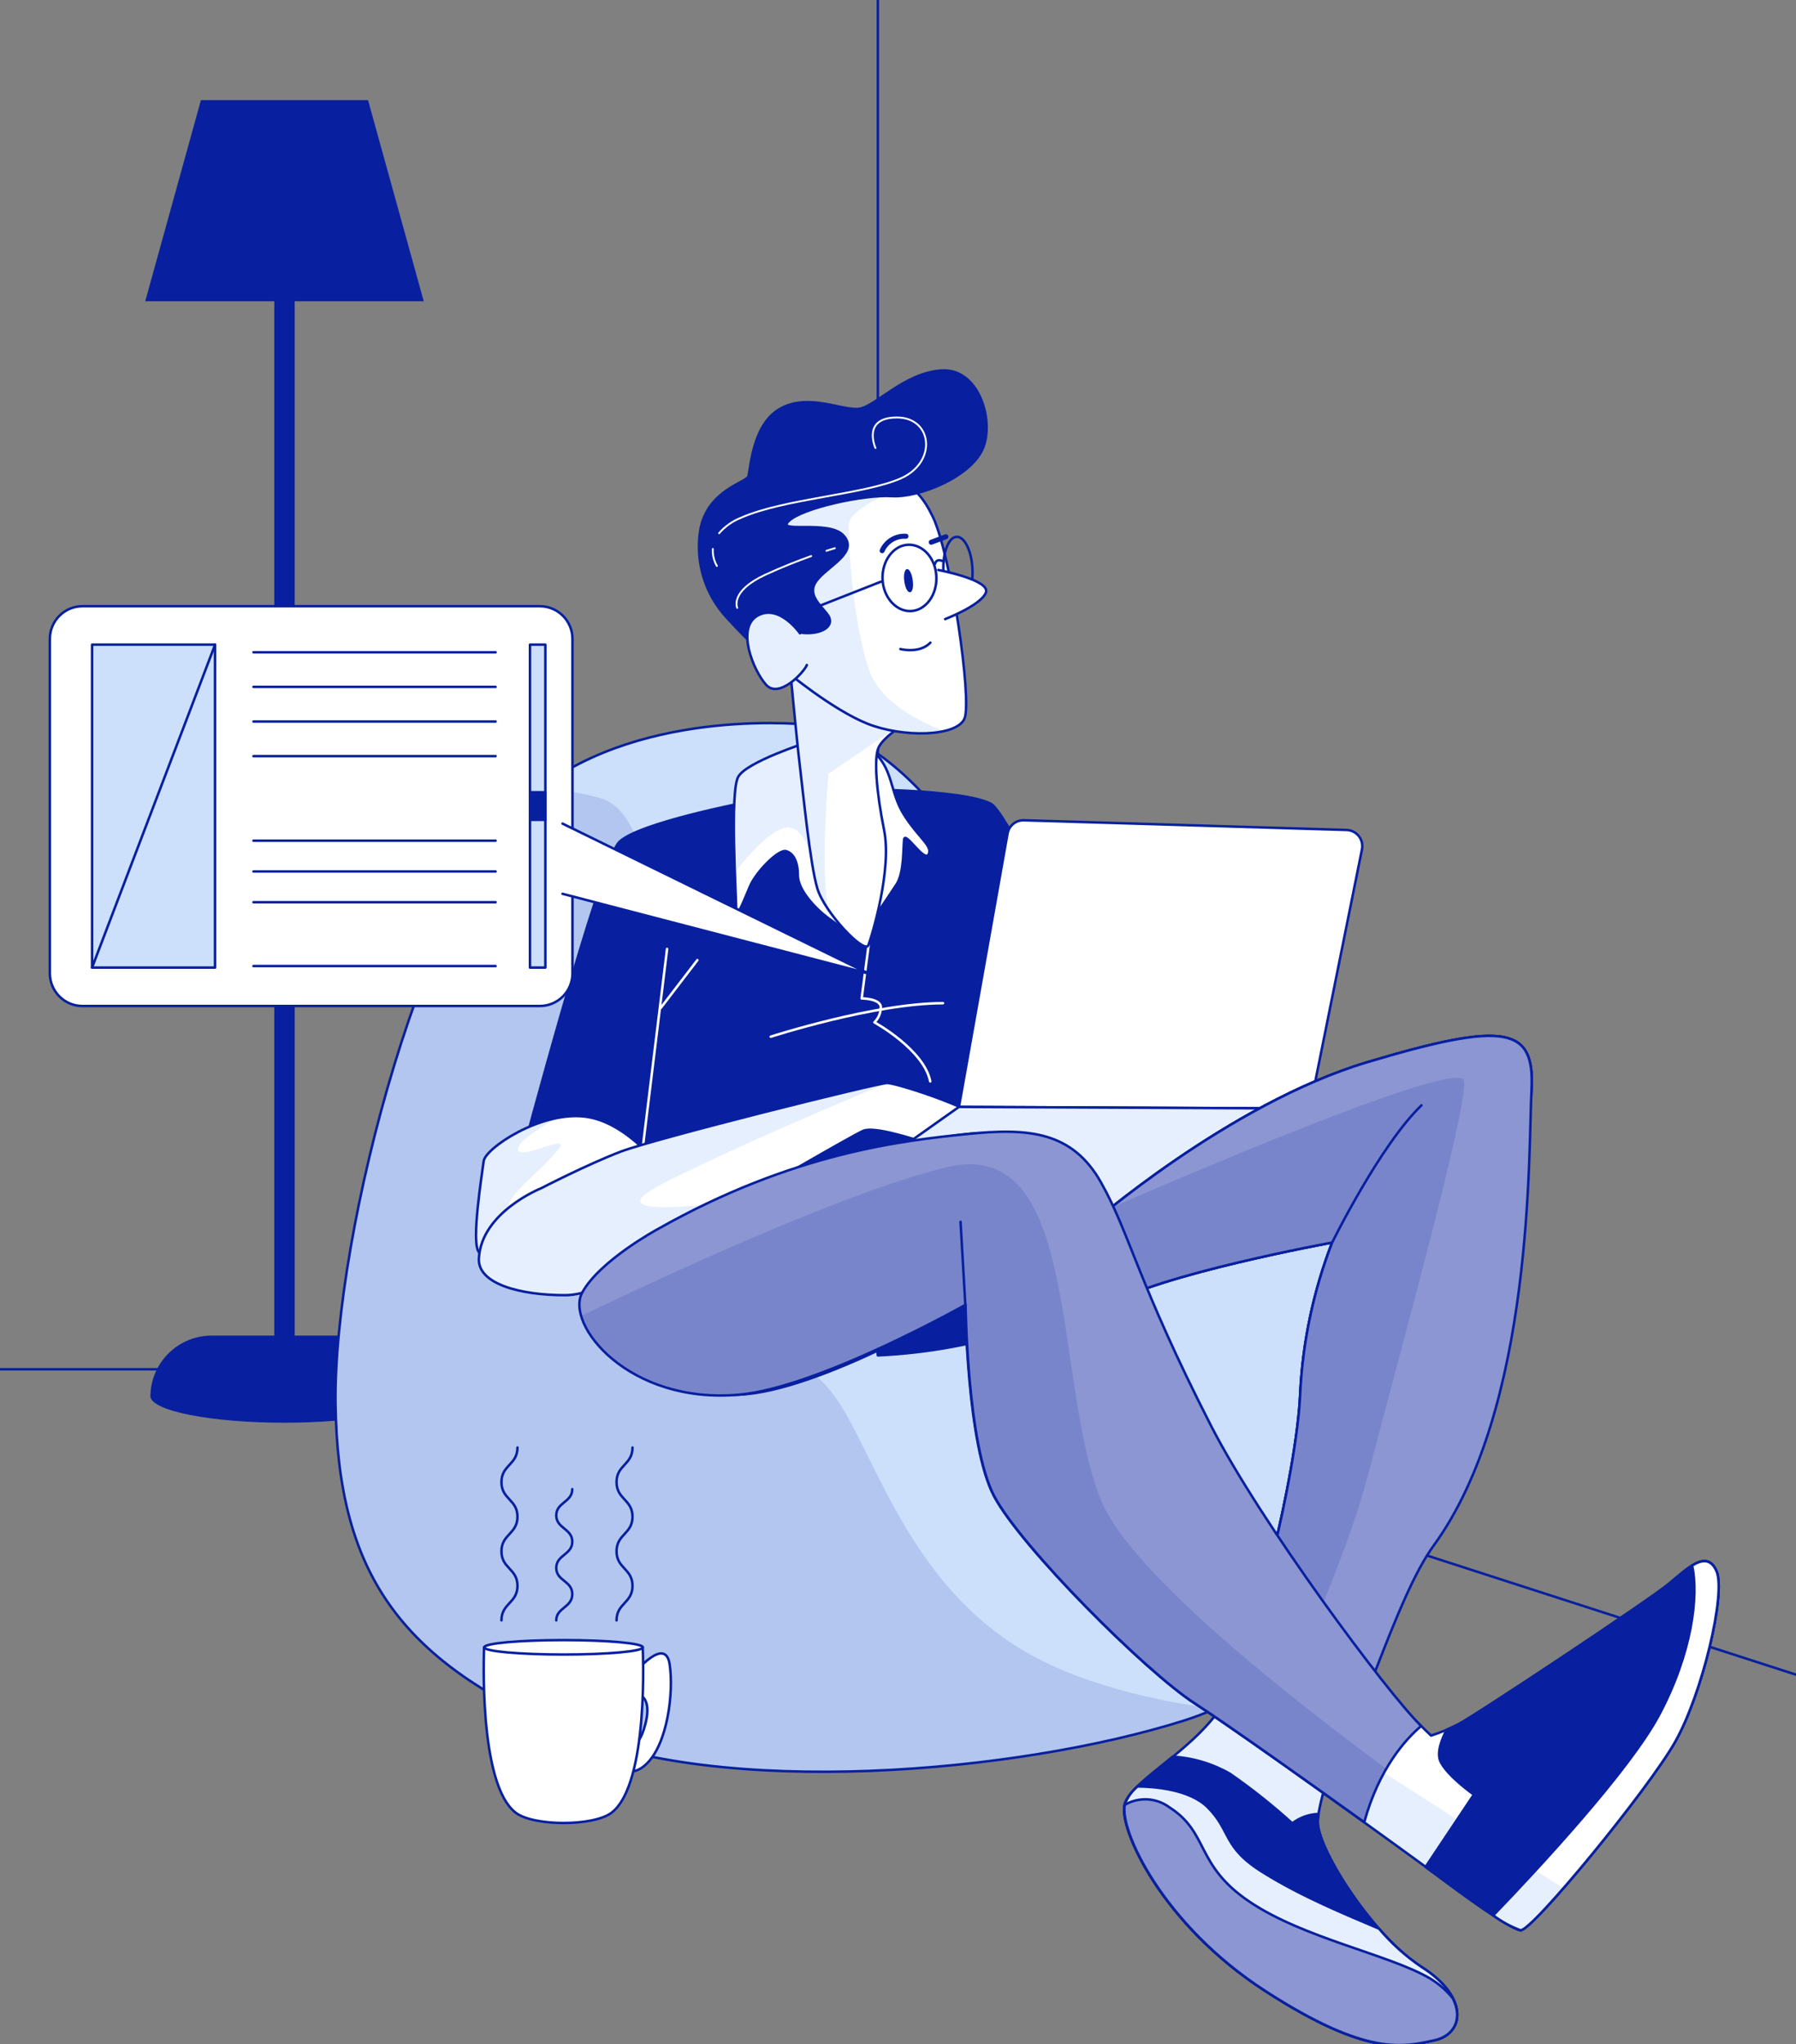<svg width="719" height="818" viewBox="0 0 719 818" fill="none" xmlns="http://www.w3.org/2000/svg">
<rect x="0" y="0" width="719" height="818" fill="#808080" stroke="none"/>
<g clip-path="url(#clip0_254_34193)">
<path d="M351.438 542.247V-32.25" stroke="#08209F" stroke-linecap="round" stroke-linejoin="round"/>
<path d="M-22.008 547.941H340.379L890.945 725.649" stroke="#08209F" stroke-linecap="round" stroke-linejoin="round"/>
<path d="M143.006 534.458H117.977V120.557H169.644L147.348 40.08H80.433L58.137 120.557H109.804V534.458H84.698C78.279 534.463 72.118 536.986 67.538 541.485C62.959 545.983 60.326 552.098 60.206 558.517C60.206 558.517 60.206 558.644 60.206 558.695C60.206 558.695 60.206 558.849 60.206 558.9C60.946 564.672 84.647 569.32 113.839 569.32C143.032 569.32 166.733 564.672 167.473 558.9C167.453 552.419 164.868 546.21 160.283 541.63C155.698 537.05 149.487 534.471 143.006 534.458Z" fill="#08209F"/>
<path d="M325.184 290.14C325.184 290.14 258.652 282.248 214.876 316.395C171.101 350.542 133.455 493.234 134.323 561.579C135.192 629.924 160.604 664.02 224.505 692.012C288.406 720.004 407.448 709.533 473.98 688.513C540.511 667.494 562.399 594.015 561.531 554.581C560.663 515.148 516.887 469.661 501.997 460.083C487.107 450.506 445.094 430.329 424.1 398.787C403.106 367.245 372.433 298.9 325.184 290.14Z" fill="#CCDFFB"/>
<path opacity="0.13" d="M486.188 683.789C461.031 680.392 431.2 673.573 408.623 659.858C360.94 630.921 349.038 576.419 332.003 555.987C314.968 535.555 284.32 537.266 270.707 515.123C257.094 492.979 279.212 329.549 240.059 319.333C232.113 317.038 223.887 315.86 215.617 315.834C215.387 316.038 215.106 316.192 214.876 316.396C171.101 350.543 133.455 493.235 134.323 561.58C135.192 629.925 160.604 664.021 224.505 692.013C288.406 720.004 407.448 709.533 473.98 688.514C478.143 687.194 482.221 685.616 486.188 683.789Z" fill="#08209F"/>
<path d="M325.184 290.14C325.184 290.14 258.652 282.248 214.876 316.395C171.101 350.542 133.455 493.234 134.323 561.579C135.192 629.924 160.604 664.02 224.505 692.012C288.406 720.004 407.448 709.532 473.98 688.513C540.511 667.494 562.399 594.015 561.531 554.581C560.663 515.148 516.887 469.661 501.997 460.083C487.107 450.506 445.094 430.329 424.1 398.787C403.106 367.245 372.433 298.9 325.184 290.14Z" stroke="#08209F" stroke-linecap="round" stroke-linejoin="round"/>
<path d="M298.98 320.993C298.98 320.993 255.562 329.293 247.9 336.955C240.238 344.617 208.312 464.655 208.312 464.655C217.188 462.494 226.499 462.937 235.13 465.932C247.9 471.04 249.177 484.449 250.454 490.834C251.479 498.459 252.118 506.13 252.369 513.82C252.369 513.82 381.423 502.301 408.878 495.942C436.334 489.582 478.117 486.62 478.117 486.62C478.117 486.62 407.525 327.403 396.67 321.657C385.816 315.91 340.482 315.272 334.097 316.549C327.712 317.826 298.98 320.993 298.98 320.993Z" fill="#08209F" stroke="#08209F" stroke-linecap="round" stroke-linejoin="round"/>
<path d="M256.199 468.486L267.054 379.734" stroke="white" stroke-linecap="round" stroke-linejoin="round"/>
<path d="M264.5 403.36L279.186 384.205" stroke="white" stroke-linecap="round" stroke-linejoin="round"/>
<path d="M308.557 414.852C308.557 414.852 350.059 401.443 377.515 401.443" stroke="white" stroke-linecap="round" stroke-linejoin="round"/>
<path d="M347.735 378.254L344.951 399.529C344.951 399.529 351.975 399.529 352.613 402.721C352.657 403.905 352.452 405.085 352.013 406.184C351.573 407.284 350.907 408.279 350.059 409.106C350.059 409.106 369.853 419.961 372.407 432.731" stroke="white" stroke-linecap="round" stroke-linejoin="round"/>
<path d="M322.808 297.19C322.808 297.19 298.979 304.852 295.556 310.803C292.134 316.754 294.714 358.486 294.714 363.594C294.714 368.702 297.702 360.606 300.256 354.655C302.81 348.704 311.749 339.74 314.711 340.608C317.674 341.477 319.411 344.848 319.411 350.39C319.411 355.932 326.204 363.594 332.181 367.834C338.157 372.073 343.674 376.364 343.674 376.364C343.674 376.364 356.01 358.486 358.998 353.787C361.986 349.087 361.552 339.331 361.96 335.909C362.369 332.486 370.057 345.282 371.768 341.885C373.479 338.488 367.937 335.5 361.96 326.127C355.984 316.754 357.721 306.972 348.782 300.153C339.843 293.334 329.627 295.453 322.808 297.19Z" fill="white"/>
<path d="M295.557 310.777C293.309 314.761 293.667 334.631 294.177 349.087C299.617 342.089 310.83 328.859 317.317 331.362C325.592 334.554 328.759 358.077 328.759 358.077L323.165 297.189H322.808C322.808 297.189 298.979 304.851 295.557 310.777Z" fill="#CCDFFB"/>
<path opacity="0.5" d="M295.557 310.777C293.309 314.761 293.667 334.631 294.177 349.087C299.617 342.089 310.83 328.859 317.317 331.362C325.592 334.554 328.759 358.077 328.759 358.077L323.165 297.189H322.808C322.808 297.189 298.979 304.851 295.557 310.777Z" fill="white"/>
<path d="M322.808 297.19C322.808 297.19 298.979 304.852 295.556 310.803C292.134 316.754 294.714 358.486 294.714 363.594C294.714 368.702 297.702 360.606 300.256 354.655C302.81 348.704 311.749 339.74 314.711 340.608C317.674 341.477 319.411 344.848 319.411 350.39C319.411 355.932 326.204 363.594 332.181 367.834C338.157 372.073 343.674 376.364 343.674 376.364C343.674 376.364 356.01 358.486 358.998 353.787C361.986 349.087 361.552 339.331 361.96 335.909C362.369 332.486 370.057 345.282 371.768 341.885C373.479 338.488 367.937 335.5 361.96 326.127C355.984 316.754 357.721 306.972 348.782 300.153C339.843 293.334 329.627 295.453 322.808 297.19Z" stroke="#08209F" stroke-linecap="round" stroke-linejoin="round"/>
<path d="M266.417 469.765C266.417 469.765 251.732 448.694 233.854 446.779C215.976 444.863 194.267 459.549 193.628 464.657C192.99 469.765 188.52 497.22 191.713 501.051C194.905 504.882 207.037 508.075 230.661 500.413C254.286 492.751 263.863 483.173 266.417 469.765Z" fill="white"/>
<path d="M206.679 500.387C206.679 500.387 201.571 485.778 204.125 480.696C206.679 475.613 216.895 467.926 223.203 460.264C229.512 452.602 208.314 464.58 207.292 460.264C206.5 456.79 218.504 449.843 223.229 447.264C208.365 450.124 194.139 460.468 193.628 464.58C192.99 469.688 188.52 497.143 191.713 500.974C193.347 502.941 197.408 504.754 204.176 504.984C205.708 502.353 206.679 500.387 206.679 500.387Z" fill="#CCDFFB"/>
<path opacity="0.5" d="M206.679 500.387C206.679 500.387 201.571 485.778 204.125 480.696C206.679 475.613 216.895 467.926 223.203 460.264C229.512 452.602 208.314 464.58 207.292 460.264C206.5 456.79 218.504 449.843 223.229 447.264C208.365 450.124 194.139 460.468 193.628 464.58C192.99 469.688 188.52 497.143 191.713 500.974C193.347 502.941 197.408 504.754 204.176 504.984C205.708 502.353 206.679 500.387 206.679 500.387Z" fill="white"/>
<path d="M266.417 469.765C266.417 469.765 251.732 448.694 233.854 446.779C215.976 444.863 194.267 459.549 193.628 464.657C192.99 469.765 188.52 497.22 191.713 501.051C194.905 504.882 207.037 508.075 230.661 500.413C254.286 492.751 263.863 483.173 266.417 469.765Z" stroke="#08209F" stroke-linecap="round" stroke-linejoin="round"/>
<path d="M216.613 475.51C216.613 475.51 192.656 485.011 191.711 503.604C191.175 513.82 208.312 518.29 226.19 518.29C244.068 518.29 269.608 495.942 286.209 486.365C302.81 476.787 341.12 454.44 345.59 452.524C350.059 450.609 365.383 455.717 371.768 457.632C377.854 458.936 384.062 459.578 390.285 459.548C390.285 459.548 399.224 473.595 403.693 473.595C408.163 473.595 394.116 452.524 392.2 448.055C390.285 443.585 358.998 433.369 355.167 433.369C351.336 433.369 261.946 455.717 248.538 460.825C235.129 465.933 216.613 475.51 216.613 475.51Z" fill="white"/>
<path d="M266.697 472.854C303.194 454.593 355.167 433.369 355.167 433.369C351.336 433.369 261.946 455.717 248.538 460.825C235.129 465.933 216.613 475.51 216.613 475.51C216.613 475.51 192.656 485.011 191.711 503.604C191.175 513.82 208.312 518.29 226.19 518.29C244.068 518.29 269.608 495.942 286.209 486.365L296.272 480.542C271.882 483.632 239.267 486.543 266.697 472.854Z" fill="#CCDFFB"/>
<path opacity="0.5" d="M266.697 472.854C303.194 454.593 355.167 433.369 355.167 433.369C351.336 433.369 261.946 455.717 248.538 460.825C235.129 465.933 216.613 475.51 216.613 475.51C216.613 475.51 192.656 485.011 191.711 503.604C191.175 513.82 208.312 518.29 226.19 518.29C244.068 518.29 269.608 495.942 286.209 486.365L296.272 480.542C271.882 483.632 239.267 486.543 266.697 472.854Z" fill="white"/>
<path d="M216.613 475.51C216.613 475.51 192.656 485.011 191.711 503.604C191.175 513.82 208.312 518.29 226.19 518.29C244.068 518.29 269.608 495.942 286.209 486.365C302.81 476.787 341.12 454.44 345.59 452.524C350.059 450.609 365.383 455.717 371.768 457.632C377.854 458.936 384.062 459.578 390.285 459.548C390.285 459.548 399.224 473.595 403.693 473.595C408.163 473.595 394.116 452.524 392.2 448.055C390.285 443.585 358.998 433.369 355.167 433.369C351.336 433.369 261.946 455.717 248.538 460.825C235.129 465.933 216.613 475.51 216.613 475.51Z" stroke="#08209F" stroke-linecap="round" stroke-linejoin="round"/>
<path d="M403.362 333.509L383.9 442.948L524.37 443.586L545.262 339.792C545.436 338.876 545.409 337.933 545.184 337.029C544.96 336.124 544.542 335.279 543.959 334.551C543.377 333.823 542.644 333.23 541.811 332.812C540.978 332.394 540.064 332.161 539.133 332.13L409.9 328.248C408.361 328.197 406.855 328.701 405.656 329.666C404.456 330.631 403.642 331.995 403.362 333.509Z" fill="white" stroke="#08209F" stroke-linecap="round" stroke-linejoin="round"/>
<path d="M383.9 442.947L315.504 491.32L471.936 486.851L524.37 443.586L383.9 442.947Z" fill="white"/>
<path d="M383.9 442.947L315.504 491.32L471.936 486.851L524.37 443.586L383.9 442.947Z" fill="#CCDFFB"/>
<path opacity="0.5" d="M383.9 442.947L315.504 491.32L471.936 486.851L524.37 443.586L383.9 442.947Z" fill="white"/>
<path d="M383.9 442.947L315.504 491.32L471.936 486.851L524.37 443.586L383.9 442.947Z" stroke="#08209F" stroke-linecap="round" stroke-linejoin="round"/>
<path d="M435.619 490.835C435.619 490.835 491.807 441.67 547.357 425.069C602.906 408.468 614.399 411.022 613.122 435.924C611.845 460.825 585.028 591.079 567.15 624.281C549.272 657.483 526.925 718.141 527.563 729.634C528.202 741.127 549.911 774.967 569.066 787.099C588.221 799.23 586.305 813.916 574.174 816.47C562.042 819.024 547.995 823.493 506.493 796.676C464.99 769.859 447.751 731.549 450.305 721.972C452.859 712.394 479.676 699.624 490.53 680.469C501.385 661.314 519.263 589.802 520.54 557.239C521.577 536.681 525.888 516.42 533.31 497.22C533.31 497.22 463.075 509.99 442.643 522.76L435.619 490.835Z" fill="white"/>
<path d="M435.619 490.835C435.619 490.835 491.807 441.67 547.357 425.069C602.906 408.468 614.399 411.022 613.122 435.924C611.845 460.825 585.028 591.079 567.15 624.281C549.272 657.483 526.925 718.141 527.563 729.634C528.202 741.127 549.911 774.967 569.066 787.099C588.221 799.23 586.305 813.916 574.174 816.47C562.042 819.024 547.995 823.493 506.493 796.676C464.99 769.859 447.751 731.549 450.305 721.972C452.859 712.394 479.676 699.624 490.53 680.469C501.385 661.314 519.263 589.802 520.54 557.239C521.577 536.681 525.888 516.42 533.31 497.22C533.31 497.22 463.075 509.99 442.643 522.76L435.619 490.835Z" fill="#CCDFFB"/>
<path opacity="0.5" d="M435.619 490.835C435.619 490.835 491.807 441.67 547.357 425.069C602.906 408.468 614.399 411.022 613.122 435.924C611.845 460.825 585.028 591.079 567.15 624.281C549.272 657.483 526.925 718.141 527.563 729.634C528.202 741.127 549.911 774.967 569.066 787.099C588.221 799.23 586.305 813.916 574.174 816.47C562.042 819.024 547.995 823.493 506.493 796.676C464.99 769.859 447.751 731.549 450.305 721.972C452.859 712.394 479.676 699.624 490.53 680.469C501.385 661.314 519.263 589.802 520.54 557.239C521.577 536.681 525.888 516.42 533.31 497.22C533.31 497.22 463.075 509.99 442.643 522.76L435.619 490.835Z" fill="white"/>
<path d="M435.619 490.835C435.619 490.835 491.807 441.67 547.357 425.069C602.906 408.468 614.399 411.022 613.122 435.924C611.845 460.825 585.028 591.079 567.15 624.281C549.272 657.483 526.925 718.141 527.563 729.634C528.202 741.127 549.911 774.967 569.066 787.099C588.221 799.23 586.305 813.916 574.174 816.47C562.042 819.024 547.995 823.493 506.493 796.676C464.99 769.859 447.751 731.549 450.305 721.972C452.859 712.394 479.676 699.624 490.53 680.469C501.385 661.314 519.263 589.802 520.54 557.239C521.577 536.681 525.888 516.42 533.31 497.22C533.31 497.22 463.075 509.99 442.643 522.76L435.619 490.835Z" stroke="#08209F" stroke-linecap="round" stroke-linejoin="round"/>
<path d="M490.53 680.469C489.713 681.9 488.793 683.279 487.823 684.658C501.03 685.902 513.551 691.12 523.732 699.624C526.793 702.283 529.709 705.105 532.467 708.078C541.737 679.252 553.336 651.227 567.15 624.281C585.028 591.079 611.845 460.825 613.122 435.924C614.399 411.022 602.906 408.468 547.357 425.069C491.807 441.67 435.619 490.835 435.619 490.835L442.643 522.76C463.075 509.99 533.31 497.22 533.31 497.22C525.888 516.42 521.577 536.681 520.54 557.239C519.263 589.802 501.385 661.314 490.53 680.469Z" fill="white" stroke="#08209F" stroke-linecap="round" stroke-linejoin="round"/>
<path d="M490.53 680.469C489.713 681.9 488.793 683.279 487.823 684.658C501.03 685.902 513.551 691.12 523.732 699.624C526.793 702.283 529.709 705.105 532.467 708.078C544.7 691.63 558.467 639.759 573.995 618.407C614.118 563.266 611.845 460.825 613.122 435.924C614.399 411.022 602.906 408.468 547.357 425.069C491.807 441.67 435.619 490.835 435.619 490.835L442.643 522.76C463.075 509.99 533.31 497.22 533.31 497.22C525.888 516.42 521.577 536.681 520.54 557.239C519.263 589.802 501.385 661.314 490.53 680.469Z" fill="#08209F"/>
<path opacity="0.53" d="M490.53 680.469C489.713 681.9 488.793 683.279 487.823 684.658C501.03 685.902 513.551 691.12 523.732 699.624C526.793 702.283 529.709 705.105 532.467 708.078C544.7 691.63 558.467 639.759 573.995 618.407C614.118 563.266 611.845 460.825 613.122 435.924C614.399 411.022 602.906 408.468 547.357 425.069C491.807 441.67 435.619 490.835 435.619 490.835L442.643 522.76C463.075 509.99 533.31 497.22 533.31 497.22C525.888 516.42 521.577 536.681 520.54 557.239C519.263 589.802 501.385 661.314 490.53 680.469Z" fill="white"/>
<path opacity="0.14" d="M586.126 432.552C585.13 423.485 486.367 465.294 444.711 483.325C438.939 487.923 435.619 490.834 435.619 490.834L442.643 522.759C463.075 509.989 533.31 497.219 533.31 497.219C525.888 516.419 521.577 536.68 520.54 557.238C519.263 589.802 501.385 661.314 490.53 680.469C489.713 681.899 488.793 683.278 487.823 684.657C494.855 685.411 501.739 687.192 508.255 689.944C523.553 657.304 540.027 619.326 547.816 589.623C561.863 535.989 587.403 444.045 586.126 432.552Z" fill="#08209F"/>
<path d="M533.311 497.22C533.311 497.22 552.466 458.271 569.067 442.309" stroke="#08209F" stroke-linecap="round" stroke-linejoin="round"/>
<path d="M490.53 680.469C489.713 681.9 488.793 683.279 487.823 684.658C501.03 685.902 513.551 691.12 523.732 699.624C526.793 702.283 529.709 705.105 532.467 708.078C544.7 691.63 558.467 639.759 573.995 618.407C614.118 563.266 611.845 460.825 613.122 435.924C614.399 411.022 602.906 408.468 547.357 425.069C491.807 441.67 435.619 490.835 435.619 490.835L442.643 522.76C463.075 509.99 533.31 497.22 533.31 497.22C525.888 516.42 521.577 536.681 520.54 557.239C519.263 589.802 501.385 661.314 490.53 680.469Z" stroke="#08209F" stroke-linecap="round" stroke-linejoin="round"/>
<path d="M351.438 542.374C372.006 541.436 392.339 537.61 411.84 531.009C440.726 520.487 388.19 501.229 368.065 511.752C362.441 514.479 357.813 518.899 354.831 524.392C351.849 529.884 350.663 536.173 351.438 542.374Z" fill="#08209F" stroke="#08209F" stroke-linecap="round" stroke-linejoin="round"/>
<path d="M268.331 501.05C268.331 501.05 247.899 512.543 240.875 525.313C233.852 538.083 264.065 559.357 295.99 558.08C327.915 556.803 386.453 522.12 386.453 522.12C386.453 522.12 387.092 578.308 397.946 598.74C408.801 619.172 458.604 668.975 478.397 681.745C498.191 694.515 564.595 742.403 574.811 750.065C585.027 757.727 604.182 771.774 608.651 772.412C613.121 773.051 659.731 716.224 670.586 697.069C681.44 677.914 691.018 637.689 687.187 628.75C683.356 619.811 675.694 627.473 668.032 633.858C660.37 640.243 590.135 686.853 583.75 690.046C580.263 691.836 576.632 693.332 572.895 694.515C572.895 694.515 515.43 639.604 484.782 597.463C454.134 555.322 451.58 501.05 440.087 480.618C428.594 460.186 411.993 451.247 387.092 453.801C362.19 456.355 310.472 469.763 268.331 501.05Z" fill="white"/>
<path d="M538.494 723.708C555.555 735.916 570.394 746.694 574.812 750.014C585.028 757.676 604.183 771.723 608.653 772.362C610.236 772.591 617.132 765.568 625.841 755.582L552.72 708.537L538.494 723.708Z" fill="#CCDFFB"/>
<path opacity="0.5" d="M538.494 723.708C555.555 735.916 570.394 746.694 574.812 750.014C585.028 757.676 604.183 771.723 608.653 772.362C610.236 772.591 617.132 765.568 625.841 755.582L552.72 708.537L538.494 723.708Z" fill="white"/>
<path d="M268.331 501.05C268.331 501.05 247.899 512.543 240.875 525.313C233.852 538.083 264.065 559.357 295.99 558.08C327.915 556.803 386.453 522.12 386.453 522.12C386.453 522.12 387.092 578.308 397.946 598.74C408.801 619.172 458.604 668.975 478.397 681.745C498.191 694.515 564.595 742.403 574.811 750.065C585.027 757.727 604.182 771.774 608.651 772.412C613.121 773.051 659.731 716.224 670.586 697.069C681.44 677.914 691.018 637.689 687.187 628.75C683.356 619.811 675.694 627.473 668.032 633.858C660.37 640.243 590.135 686.853 583.75 690.046C580.263 691.836 576.632 693.332 572.895 694.515C572.895 694.515 515.43 639.604 484.782 597.463C454.134 555.322 451.58 501.05 440.087 480.618C428.594 460.186 411.993 451.247 387.092 453.801C362.19 456.355 310.472 469.763 268.331 501.05Z" stroke="#08209F" stroke-linecap="round" stroke-linejoin="round"/>
<path d="M568.938 690.685C555.427 677.506 504.781 609.544 484.784 570.468C455.489 513.207 452.322 493.695 440.829 473.263C429.336 452.831 411.995 451.247 387.195 453.801C362.396 456.355 317.726 460.978 263.071 491.984C263.071 491.984 240.085 504.447 233.087 517.217C226.089 529.987 251.654 562.142 296.094 558.081C327.917 555.17 386.557 522.121 386.557 522.121C386.557 522.121 387.195 578.309 398.05 598.741C408.904 619.173 458.707 668.976 478.501 681.746C491.041 689.842 522.327 712.062 546.156 729.174C552.03 707.797 562.578 696.099 568.938 690.685Z" fill="#08209F"/>
<path opacity="0.53" d="M568.938 690.685C555.427 677.506 504.781 609.544 484.784 570.468C455.489 513.207 452.322 493.695 440.829 473.263C429.336 452.831 411.995 451.247 387.195 453.801C362.396 456.355 317.726 460.978 263.071 491.984C263.071 491.984 240.085 504.447 233.087 517.217C226.089 529.987 251.654 562.142 296.094 558.081C327.917 555.17 386.557 522.121 386.557 522.121C386.557 522.121 387.195 578.309 398.05 598.741C408.904 619.173 458.707 668.976 478.501 681.746C491.041 689.842 522.327 712.062 546.156 729.174C552.03 707.797 562.578 696.099 568.938 690.685Z" fill="white"/>
<path opacity="0.14" d="M440.549 599.84C421.394 551.314 432.887 454.262 379.253 467.032C340.176 476.328 268.537 509.377 232.551 526.616C236.816 541.276 260.313 561.351 295.992 558.082C327.815 555.17 386.455 522.121 386.455 522.121C386.455 522.121 387.093 578.309 397.948 598.741C408.802 619.173 458.605 668.976 478.399 681.746C490.939 689.843 522.225 712.062 546.054 729.174C548.106 721.699 551.101 714.515 554.968 707.797C507.412 672.629 451.25 626.938 440.549 599.84Z" fill="#08209F"/>
<path d="M386.455 522.12L384.539 488.918" stroke="#08209F" stroke-linecap="round" stroke-linejoin="round"/>
<path d="M568.938 690.685C555.427 677.506 504.781 609.544 484.784 570.468C455.489 513.207 452.322 493.695 440.829 473.263C429.336 452.831 411.995 451.247 387.195 453.801C362.396 456.355 317.726 460.978 263.071 491.984C263.071 491.984 240.085 504.447 233.087 517.217C226.089 529.987 251.654 562.142 296.094 558.081C327.917 555.17 386.557 522.121 386.557 522.121C386.557 522.121 387.195 578.309 398.05 598.741C408.904 619.173 458.707 668.976 478.501 681.746C491.041 689.842 522.327 712.062 546.156 729.174C552.03 707.797 562.578 696.099 568.938 690.685Z" stroke="#08209F" stroke-linecap="round" stroke-linejoin="round"/>
<path d="M574.811 750.066C585.027 757.728 604.182 771.775 608.652 772.413C613.121 773.052 659.732 716.225 670.586 697.07C681.441 677.915 691.018 637.69 687.187 628.751C683.356 619.812 675.694 627.474 668.032 633.859C660.37 640.244 590.135 686.854 583.75 690.047C582.065 690.889 580.532 691.579 579.179 692.166C577.34 695.665 575.092 701.08 576.625 704.732C579.179 710.479 590.033 718.141 590.033 718.141L570.699 747.103L574.811 750.066Z" fill="#08209F" stroke="#08209F" stroke-linecap="round" stroke-linejoin="round"/>
<path d="M670.586 697.07C681.44 677.915 691.018 637.69 687.187 628.751C684.965 623.643 681.466 623.975 677.405 626.478C680.087 638.405 677.405 661.416 664.201 686.216C652.427 708.333 616.058 747.512 597.797 766.462C601.124 768.965 604.797 770.97 608.702 772.413C613.121 773.052 659.731 716.225 670.586 697.07Z" fill="white"/>
<path d="M609.291 772.235L609.853 771.954L610.006 771.826C610.315 771.65 610.605 771.445 610.874 771.213L611.181 770.958L611.921 770.345L612.33 769.962L613.326 769.042L613.939 768.455L614.782 767.638L615.497 766.922L616.212 766.207L618.025 764.292L618.332 763.985L619.456 762.759L619.915 762.274C621.243 760.818 622.674 759.235 624.155 757.549V757.422L625.739 755.634L614.578 748.457C608.244 755.353 602.344 761.585 597.645 766.463L599.356 767.586L599.611 767.74L601.195 768.736L603.749 770.192L604.464 770.6L605.179 770.983L605.996 771.392L606.532 771.647C606.789 771.775 607.053 771.886 607.324 771.979L607.707 772.133C608.002 772.255 608.311 772.341 608.627 772.388C608.786 772.429 608.953 772.429 609.112 772.388L609.291 772.235Z" fill="#CCDFFB"/>
<path opacity="0.5" d="M609.291 772.235L609.853 771.954L610.006 771.826C610.315 771.65 610.605 771.445 610.874 771.213L611.181 770.958L611.921 770.345L612.33 769.962L613.326 769.042L613.939 768.455L614.782 767.638L615.497 766.922L616.212 766.207L618.025 764.292L618.332 763.985L619.456 762.759L619.915 762.274C621.243 760.818 622.674 759.235 624.155 757.549V757.422L625.739 755.634L614.578 748.457C608.244 755.353 602.344 761.585 597.645 766.463L599.356 767.586L599.611 767.74L601.195 768.736L603.749 770.192L604.464 770.6L605.179 770.983L605.996 771.392L606.532 771.647C606.789 771.775 607.053 771.886 607.324 771.979L607.707 772.133C608.002 772.255 608.311 772.341 608.627 772.388C608.786 772.429 608.953 772.429 609.112 772.388L609.291 772.235Z" fill="white"/>
<path d="M670.586 697.07C681.44 677.915 691.018 637.69 687.187 628.751C684.965 623.643 681.466 623.975 677.405 626.478C680.087 638.405 677.405 661.416 664.201 686.216C652.427 708.333 616.058 747.512 597.797 766.462C601.124 768.965 604.797 770.97 608.702 772.413C613.121 773.052 659.731 716.225 670.586 697.07Z" stroke="#08209F" stroke-linecap="round" stroke-linejoin="round"/>
<path d="M569.066 787.098C549.911 774.966 528.202 741.126 527.564 729.633C527.535 728.374 527.638 727.116 527.87 725.878C524.056 726 520.377 727.312 517.348 729.633C509.486 722.5 501.168 715.888 492.446 709.839C485.422 705.794 477.552 703.441 469.46 702.969C460.189 710.631 451.582 716.76 450.228 721.971C447.674 731.548 464.914 769.858 506.416 796.675C547.919 823.492 561.966 819.023 574.097 816.469C586.229 813.915 588.221 799.229 569.066 787.098Z" fill="#08209F" stroke="#08209F" stroke-linecap="round" stroke-linejoin="round"/>
<path d="M569.066 787.098C562.719 782.796 556.995 777.639 552.056 771.774C538.877 766.155 521.28 759.004 505.854 749.401C489.253 739.185 493.084 732.8 483.507 723.223C476.151 715.867 461.695 714.922 455.413 714.871C453.145 716.765 451.388 719.197 450.305 721.946C447.751 731.523 464.99 769.833 506.493 796.65C547.995 823.467 562.042 818.998 574.174 816.444C586.305 813.89 588.221 799.23 569.066 787.098Z" fill="white"/>
<path d="M569.066 787.098C562.719 782.796 556.995 777.639 552.056 771.774C538.877 766.155 521.28 759.004 505.854 749.401C489.253 739.185 493.084 732.8 483.507 723.223C476.151 715.867 461.695 714.922 455.413 714.871C453.145 716.765 451.388 719.197 450.305 721.946C447.751 731.523 464.99 769.833 506.493 796.65C547.995 823.467 562.042 818.998 574.174 816.444C586.305 813.89 588.221 799.23 569.066 787.098Z" fill="#CCDFFB"/>
<path opacity="0.5" d="M569.066 787.098C562.719 782.796 556.995 777.639 552.056 771.774C538.877 766.155 521.28 759.004 505.854 749.401C489.253 739.185 493.084 732.8 483.507 723.223C476.151 715.867 461.695 714.922 455.413 714.871C453.145 716.765 451.388 719.197 450.305 721.946C447.751 731.523 464.99 769.833 506.493 796.65C547.995 823.467 562.042 818.998 574.174 816.444C586.305 813.89 588.221 799.23 569.066 787.098Z" fill="white"/>
<path d="M569.066 787.098C562.719 782.796 556.995 777.64 552.056 771.774C538.877 766.155 521.28 759.004 505.854 749.401C489.253 739.185 493.084 732.8 483.507 723.223C476.151 715.867 461.695 714.922 455.413 714.871C453.145 716.765 451.388 719.197 450.305 721.946C447.751 731.523 464.99 769.833 506.493 796.65C547.995 823.467 562.042 818.998 574.174 816.444C586.305 813.89 588.221 799.23 569.066 787.098Z" stroke="#08209F" stroke-linecap="round" stroke-linejoin="round"/>
<path d="M572.258 791.567C555.657 781.99 521.816 775.605 500.107 760.919C478.398 746.234 484.145 733.464 468.182 723.248C465.632 721.341 462.576 720.228 459.397 720.046C456.218 719.864 453.055 720.623 450.304 722.226C448.082 732.187 465.373 770.063 506.492 796.675C547.612 823.288 562.042 819.023 574.173 816.469C582.244 814.758 585.743 807.709 581.58 799.613C578.975 796.399 575.818 793.674 572.258 791.567Z" fill="#08209F"/>
<path opacity="0.53" d="M572.258 791.567C555.657 781.99 521.816 775.605 500.107 760.919C478.398 746.234 484.145 733.464 468.182 723.248C465.632 721.341 462.576 720.228 459.397 720.046C456.218 719.864 453.055 720.623 450.304 722.226C448.082 732.187 465.373 770.063 506.492 796.675C547.612 823.288 562.042 819.023 574.173 816.469C582.244 814.758 585.743 807.709 581.58 799.613C578.975 796.399 575.818 793.674 572.258 791.567Z" fill="white"/>
<path d="M572.258 791.567C555.657 781.99 521.816 775.605 500.107 760.919C478.398 746.234 484.145 733.464 468.182 723.248C465.632 721.341 462.576 720.228 459.397 720.046C456.218 719.864 453.055 720.623 450.304 722.226C448.082 732.187 465.373 770.063 506.492 796.675C547.612 823.288 562.042 819.023 574.173 816.469C582.244 814.758 585.743 807.709 581.58 799.613C578.975 796.399 575.818 793.674 572.258 791.567V791.567Z" stroke="#08209F" stroke-linecap="round" stroke-linejoin="round"/>
<path d="M254.081 669.435C254.081 669.435 266.34 654.545 268.076 665.936C269.813 677.327 267.208 698.321 258.448 706.187C249.688 714.053 245.32 701.82 245.32 701.82L250.582 694.822C250.582 694.822 254.949 703.582 258.448 689.56C261.947 675.539 251.45 677.301 251.45 677.301L254.081 669.435Z" fill="white" stroke="#08209F" stroke-linecap="round" stroke-linejoin="round"/>
<path d="M244.707 725.47C237.454 730.833 213.804 730.833 206.576 725.47C191.252 714.104 193.806 659.193 193.806 659.193H257.299C257.299 659.193 260.057 714.104 244.707 725.47Z" fill="white" stroke="#08209F" stroke-linecap="round" stroke-linejoin="round"/>
<path d="M200.752 648.416C200.752 641.52 207.162 641.52 207.162 634.599C207.162 627.678 200.752 627.678 200.752 620.782C200.752 613.886 207.162 613.861 207.162 606.939C207.162 600.018 200.752 600.018 200.752 593.097C200.752 586.175 207.162 586.175 207.162 579.254" stroke="#08209F" stroke-linecap="round" stroke-linejoin="round"/>
<path d="M222.691 648.416C222.691 643.308 229.102 643.309 229.102 637.92C229.102 632.531 222.691 632.684 222.691 627.423C222.691 622.161 229.102 622.187 229.102 616.926C229.102 611.664 222.691 611.664 222.691 606.403C222.691 601.142 229.102 601.167 229.102 595.906" stroke="#08209F" stroke-linecap="round" stroke-linejoin="round"/>
<path d="M246.826 648.416C246.826 641.52 253.211 641.52 253.211 634.599C253.211 627.678 246.826 627.678 246.826 620.782C246.826 613.886 253.211 613.861 253.211 606.939C253.211 600.018 246.826 600.018 246.826 593.097C246.826 586.175 253.211 586.175 253.211 579.254" stroke="#08209F" stroke-linecap="round" stroke-linejoin="round"/>
<path d="M257.35 659.195C257.35 660.804 243.15 662.081 225.604 662.081C208.058 662.081 193.857 660.804 193.857 659.195C193.857 657.586 208.058 656.309 225.604 656.309C243.15 656.309 257.35 657.586 257.35 659.195Z" fill="white" stroke="#08209F" stroke-linecap="round" stroke-linejoin="round"/>
<path d="M315.963 263.989C315.963 263.989 318.951 296.246 320.203 306.436C321.454 316.626 324.289 345.895 327.226 355.575C330.163 365.255 346.177 382.085 347.658 378.203C349.139 374.321 357.108 347.99 353.941 332.231C350.774 316.473 349.803 303.014 351.77 299.029C353.737 295.045 360.811 290.576 360.811 290.576C352.571 286.355 344.565 281.691 336.829 276.605C325.54 269.097 317.546 260.592 315.963 263.989Z" fill="white"/>
<path d="M356.956 292.312L354.402 287.357C349.703 284.803 343.165 281.023 336.958 276.86C325.593 269.198 317.599 260.591 316.016 264.09C316.016 264.09 319.004 296.348 320.255 306.538C321.507 316.728 324.342 345.997 327.279 355.677C328.281 358.508 329.664 361.189 331.391 363.645C328.3 344.388 331.646 309.603 331.646 309.603L356.956 292.312Z" fill="#CCDFFB"/>
<path opacity="0.5" d="M356.956 292.312L354.402 287.357C349.703 284.803 343.165 281.023 336.958 276.86C325.593 269.198 317.599 260.591 316.016 264.09C316.016 264.09 319.004 296.348 320.255 306.538C321.507 316.728 324.342 345.997 327.279 355.677C328.281 358.508 329.664 361.189 331.391 363.645C328.3 344.388 331.646 309.603 331.646 309.603L356.956 292.312Z" fill="white"/>
<path d="M315.963 263.989C315.963 263.989 318.951 296.246 320.203 306.436C321.454 316.626 324.289 345.895 327.226 355.575C330.163 365.255 346.177 382.085 347.658 378.203C349.139 374.321 357.108 347.99 353.941 332.231C350.774 316.473 349.803 303.014 351.77 299.029C353.737 295.045 360.811 290.576 360.811 290.576C352.571 286.355 344.565 281.691 336.829 276.605C325.54 269.097 317.546 260.592 315.963 263.989Z" stroke="#08209F" stroke-linecap="round" stroke-linejoin="round"/>
<path d="M314.789 268.662C314.789 268.662 333.178 283.986 347.276 289.605C361.374 295.224 383.032 294.867 386.123 287.537C389.213 280.207 380.759 222.154 373.48 206.881C366.201 191.608 358.437 191.353 345.591 190.178C332.744 189.003 307.051 199.475 302.53 211.887C298.01 224.3 303.169 241.871 306.898 252.291C308.869 258.042 311.519 263.538 314.789 268.662Z" fill="white"/>
<path d="M347.811 267.971C341.298 248.663 339.664 218.27 339.664 210.174C339.664 203.917 355.958 197.047 363.391 194.237C358.512 191.224 352.843 190.841 345.513 190.176C332.743 189.027 306.973 199.473 302.452 211.885C297.932 224.298 303.091 241.869 306.819 252.29C308.791 258.041 311.441 263.536 314.711 268.661C314.711 268.661 333.1 283.985 347.198 289.604C356.969 293.301 367.551 294.315 377.846 292.541C367.758 288.735 352.153 280.869 347.811 267.971Z" fill="#CCDFFB"/>
<path opacity="0.5" d="M347.811 267.971C341.298 248.663 339.664 218.27 339.664 210.174C339.664 203.917 355.958 197.047 363.391 194.237C358.512 191.224 352.843 190.841 345.513 190.176C332.743 189.027 306.973 199.473 302.452 211.885C297.932 224.298 303.091 241.869 306.819 252.29C308.791 258.041 311.441 263.536 314.711 268.661C314.711 268.661 333.1 283.985 347.198 289.604C356.969 293.301 367.551 294.315 377.846 292.541C367.758 288.735 352.153 280.869 347.811 267.971Z" fill="white"/>
<path d="M314.789 268.662C314.789 268.662 333.178 283.986 347.276 289.605C361.374 295.224 383.032 294.867 386.123 287.537C389.213 280.207 380.759 222.154 373.48 206.881C366.201 191.608 358.437 191.353 345.591 190.178C332.744 189.003 307.051 199.475 302.53 211.887C298.01 224.3 303.169 241.871 306.898 252.291C308.869 258.042 311.519 263.538 314.789 268.662V268.662Z" stroke="#08209F" stroke-linecap="round" stroke-linejoin="round"/>
<path d="M374.859 230.786C375.165 238.142 370.543 244.297 364.643 244.527C358.743 244.757 353.584 239.01 353.303 231.757C353.022 224.503 357.619 218.246 363.519 217.991C369.419 217.735 374.578 223.354 374.859 230.786Z" stroke="#08209F" stroke-linecap="round" stroke-linejoin="round"/>
<path d="M389.315 227.926C389.622 235.282 387.247 241.335 384.028 241.463C380.81 241.59 377.95 235.742 377.669 228.386C377.388 221.031 379.763 214.952 382.981 214.824C386.199 214.697 389.034 220.571 389.315 227.926Z" stroke="#08209F" stroke-linecap="round" stroke-linejoin="round"/>
<path d="M375.625 228.078C375.625 228.078 396.721 232.088 394.678 237.17C392.635 242.253 378.383 247.744 378.383 247.744" fill="white"/>
<path d="M375.625 228.078C375.625 228.078 396.721 232.088 394.678 237.17C392.635 242.253 378.383 247.744 378.383 247.744" stroke="#08209F" stroke-linecap="round" stroke-linejoin="round"/>
<path d="M374.322 225.678C374.322 225.678 374.629 223.124 377.872 224.733" stroke="#08209F" stroke-linecap="round" stroke-linejoin="round"/>
<path d="M352.638 232.777L314.277 247.871" stroke="#08209F" stroke-linecap="round" stroke-linejoin="round"/>
<path d="M353.15 220.366C353.958 218.54 355.308 217.007 357.017 215.975C358.725 214.942 360.71 214.46 362.702 214.594" stroke="#08209F" stroke-width="2" stroke-linecap="round" stroke-linejoin="round"/>
<path d="M378.691 214.771L372.791 216.993" stroke="#08209F" stroke-width="2" stroke-linecap="round" stroke-linejoin="round"/>
<path d="M360.455 259.722C360.455 259.722 368.117 261.714 372.459 257.168" stroke="#08209F" stroke-linecap="round" stroke-linejoin="round"/>
<path d="M365.384 232.114C365.741 234.668 365.384 236.864 364.336 236.992C363.289 237.119 362.37 235.153 362.012 232.573C361.655 229.994 362.14 227.848 363.085 227.721C364.03 227.593 365.052 229.56 365.384 232.114Z" fill="#08209F"/>
<path d="M317.854 247.974C317.854 247.974 315.3 253.082 322.502 253.338C329.704 253.593 334.608 250.094 331.109 245.676C327.61 241.257 322.425 237.12 327.763 231.348C333.101 225.576 343.47 220.723 337.647 214.287C331.824 207.851 310.396 213.7 315.759 208.49C321.123 203.279 345.896 197.839 357.032 198.529C368.167 199.219 388.957 190.586 393.529 179.297C398.1 168.009 391.715 147.143 376.749 148.266C361.782 149.39 350.621 162.645 343.981 163.59C337.341 164.535 323.728 157.154 312.311 163.59C300.895 170.026 300.512 188.517 299.541 190.79C298.571 193.063 283.094 196.435 280.361 212.091C279.335 218.403 279.773 224.866 281.642 230.981C283.511 237.097 286.76 242.701 291.139 247.361C297.549 254.334 300.435 256.99 300.435 256.99L317.854 247.974Z" fill="#08209F" stroke="#08209F" stroke-linecap="round" stroke-linejoin="round"/>
<path d="M285.367 219.676C285.233 222.052 285.802 224.414 287.001 226.469" stroke="white" stroke-width="0.75" stroke-linecap="round" stroke-linejoin="round"/>
<path d="M350.468 179.247C350.468 179.247 344.9 167.064 359.1 167.064C373.3 167.064 375.344 184.942 360.633 191.43C345.922 197.917 313.92 199.551 296.655 207.188C293.267 208.514 290.252 210.644 287.869 213.394" stroke="white" stroke-width="0.75" stroke-linecap="round" stroke-linejoin="round"/>
<path d="M324.75 222.512C319.642 224.351 313.028 226.905 306.31 230.02C292.085 236.635 295.124 243.225 295.124 243.225" stroke="white" stroke-width="0.75" stroke-linecap="round" stroke-linejoin="round"/>
<path d="M334.225 219.369C334.225 219.369 332.973 219.727 330.854 220.416" stroke="white" stroke-width="0.75" stroke-linecap="round" stroke-linejoin="round"/>
<path d="M320.28 253.44C320.28 253.44 312.03 241.538 303.347 246.314C294.663 251.09 301.406 268.074 306.641 273.974C311.877 279.874 321.965 268.866 323.012 266.108" fill="white"/>
<path d="M320.28 253.44C320.28 253.44 312.03 241.538 303.347 246.314C294.663 251.09 301.406 268.074 306.641 273.974C311.877 279.874 321.965 268.866 323.012 266.108" fill="#CCDFFB"/>
<path opacity="0.5" d="M320.28 253.44C320.28 253.44 312.03 241.538 303.347 246.314C294.663 251.09 301.406 268.074 306.641 273.974C311.877 279.874 321.965 268.866 323.012 266.108" fill="white"/>
<path d="M320.28 253.44C320.28 253.44 312.03 241.538 303.347 246.314C294.663 251.09 301.406 268.074 306.641 273.974C311.877 279.874 321.965 268.866 323.012 266.108" stroke="#08209F" stroke-linecap="round" stroke-linejoin="round"/>
<path d="M216.102 242.586H33.032C25.81 242.586 19.955 248.441 19.955 255.662V389.492C19.955 396.714 25.81 402.569 33.032 402.569H216.102C223.324 402.569 229.179 396.714 229.179 389.492V255.662C229.179 248.441 223.324 242.586 216.102 242.586Z" fill="white" stroke="#08209F" stroke-linecap="round" stroke-linejoin="round"/>
<path d="M225.195 357.668L347.787 389.593L225.195 329.574" fill="white"/>
<path d="M225.195 357.668L347.787 389.593L225.195 329.574" stroke="#08209F" stroke-linecap="round" stroke-linejoin="round"/>
<path d="M86.079 257.961H36.863V387.193H86.079V257.961Z" fill="#CCDFFB" stroke="#08209F" stroke-linecap="round" stroke-linejoin="round"/>
<path d="M218.325 257.961H212.17V387.193H218.325V257.961Z" fill="#CCDFFB" stroke="#08209F" stroke-linecap="round" stroke-linejoin="round"/>
<path d="M218.325 317.035H212.17V328.068H218.325V317.035Z" fill="#08209F" stroke="#08209F" stroke-linecap="round" stroke-linejoin="round"/>
<path d="M101.479 261.025H198.403" stroke="#08209F" stroke-linecap="round" stroke-linejoin="round"/>
<path d="M101.479 274.867H198.403" stroke="#08209F" stroke-linecap="round" stroke-linejoin="round"/>
<path d="M101.479 288.736H198.403" stroke="#08209F" stroke-linecap="round" stroke-linejoin="round"/>
<path d="M101.479 302.578H198.403" stroke="#08209F" stroke-linecap="round" stroke-linejoin="round"/>
<path d="M101.479 336.42H198.403" stroke="#08209F" stroke-linecap="round" stroke-linejoin="round"/>
<path d="M101.479 348.73H198.403" stroke="#08209F" stroke-linecap="round" stroke-linejoin="round"/>
<path d="M101.479 361.039H198.403" stroke="#08209F" stroke-linecap="round" stroke-linejoin="round"/>
<path d="M101.479 386.58H198.403" stroke="#08209F" stroke-linecap="round" stroke-linejoin="round"/>
<path d="M36.863 387.168L86.104 257.961" stroke="#08209F" stroke-linecap="round" stroke-linejoin="round"/>
<path d="M728.639 442.205C733.21 444.197 744.397 443.941 744.397 443.941C744.397 443.941 741.996 436.611 741.843 436.279C739.289 431.171 731.627 422.667 725.319 423.509C724.282 423.697 723.296 424.097 722.421 424.683C721.546 425.269 720.802 426.029 720.234 426.916C719.666 427.803 719.286 428.797 719.12 429.837C718.953 430.876 719.003 431.939 719.266 432.959C720.211 437.25 724.731 440.494 728.639 442.205Z" fill="#08209F"/>
</g>
<defs>
<clipPath id="clip0_254_34193">
<rect width="719" height="818" fill="white"/>
</clipPath>
</defs>
</svg>
